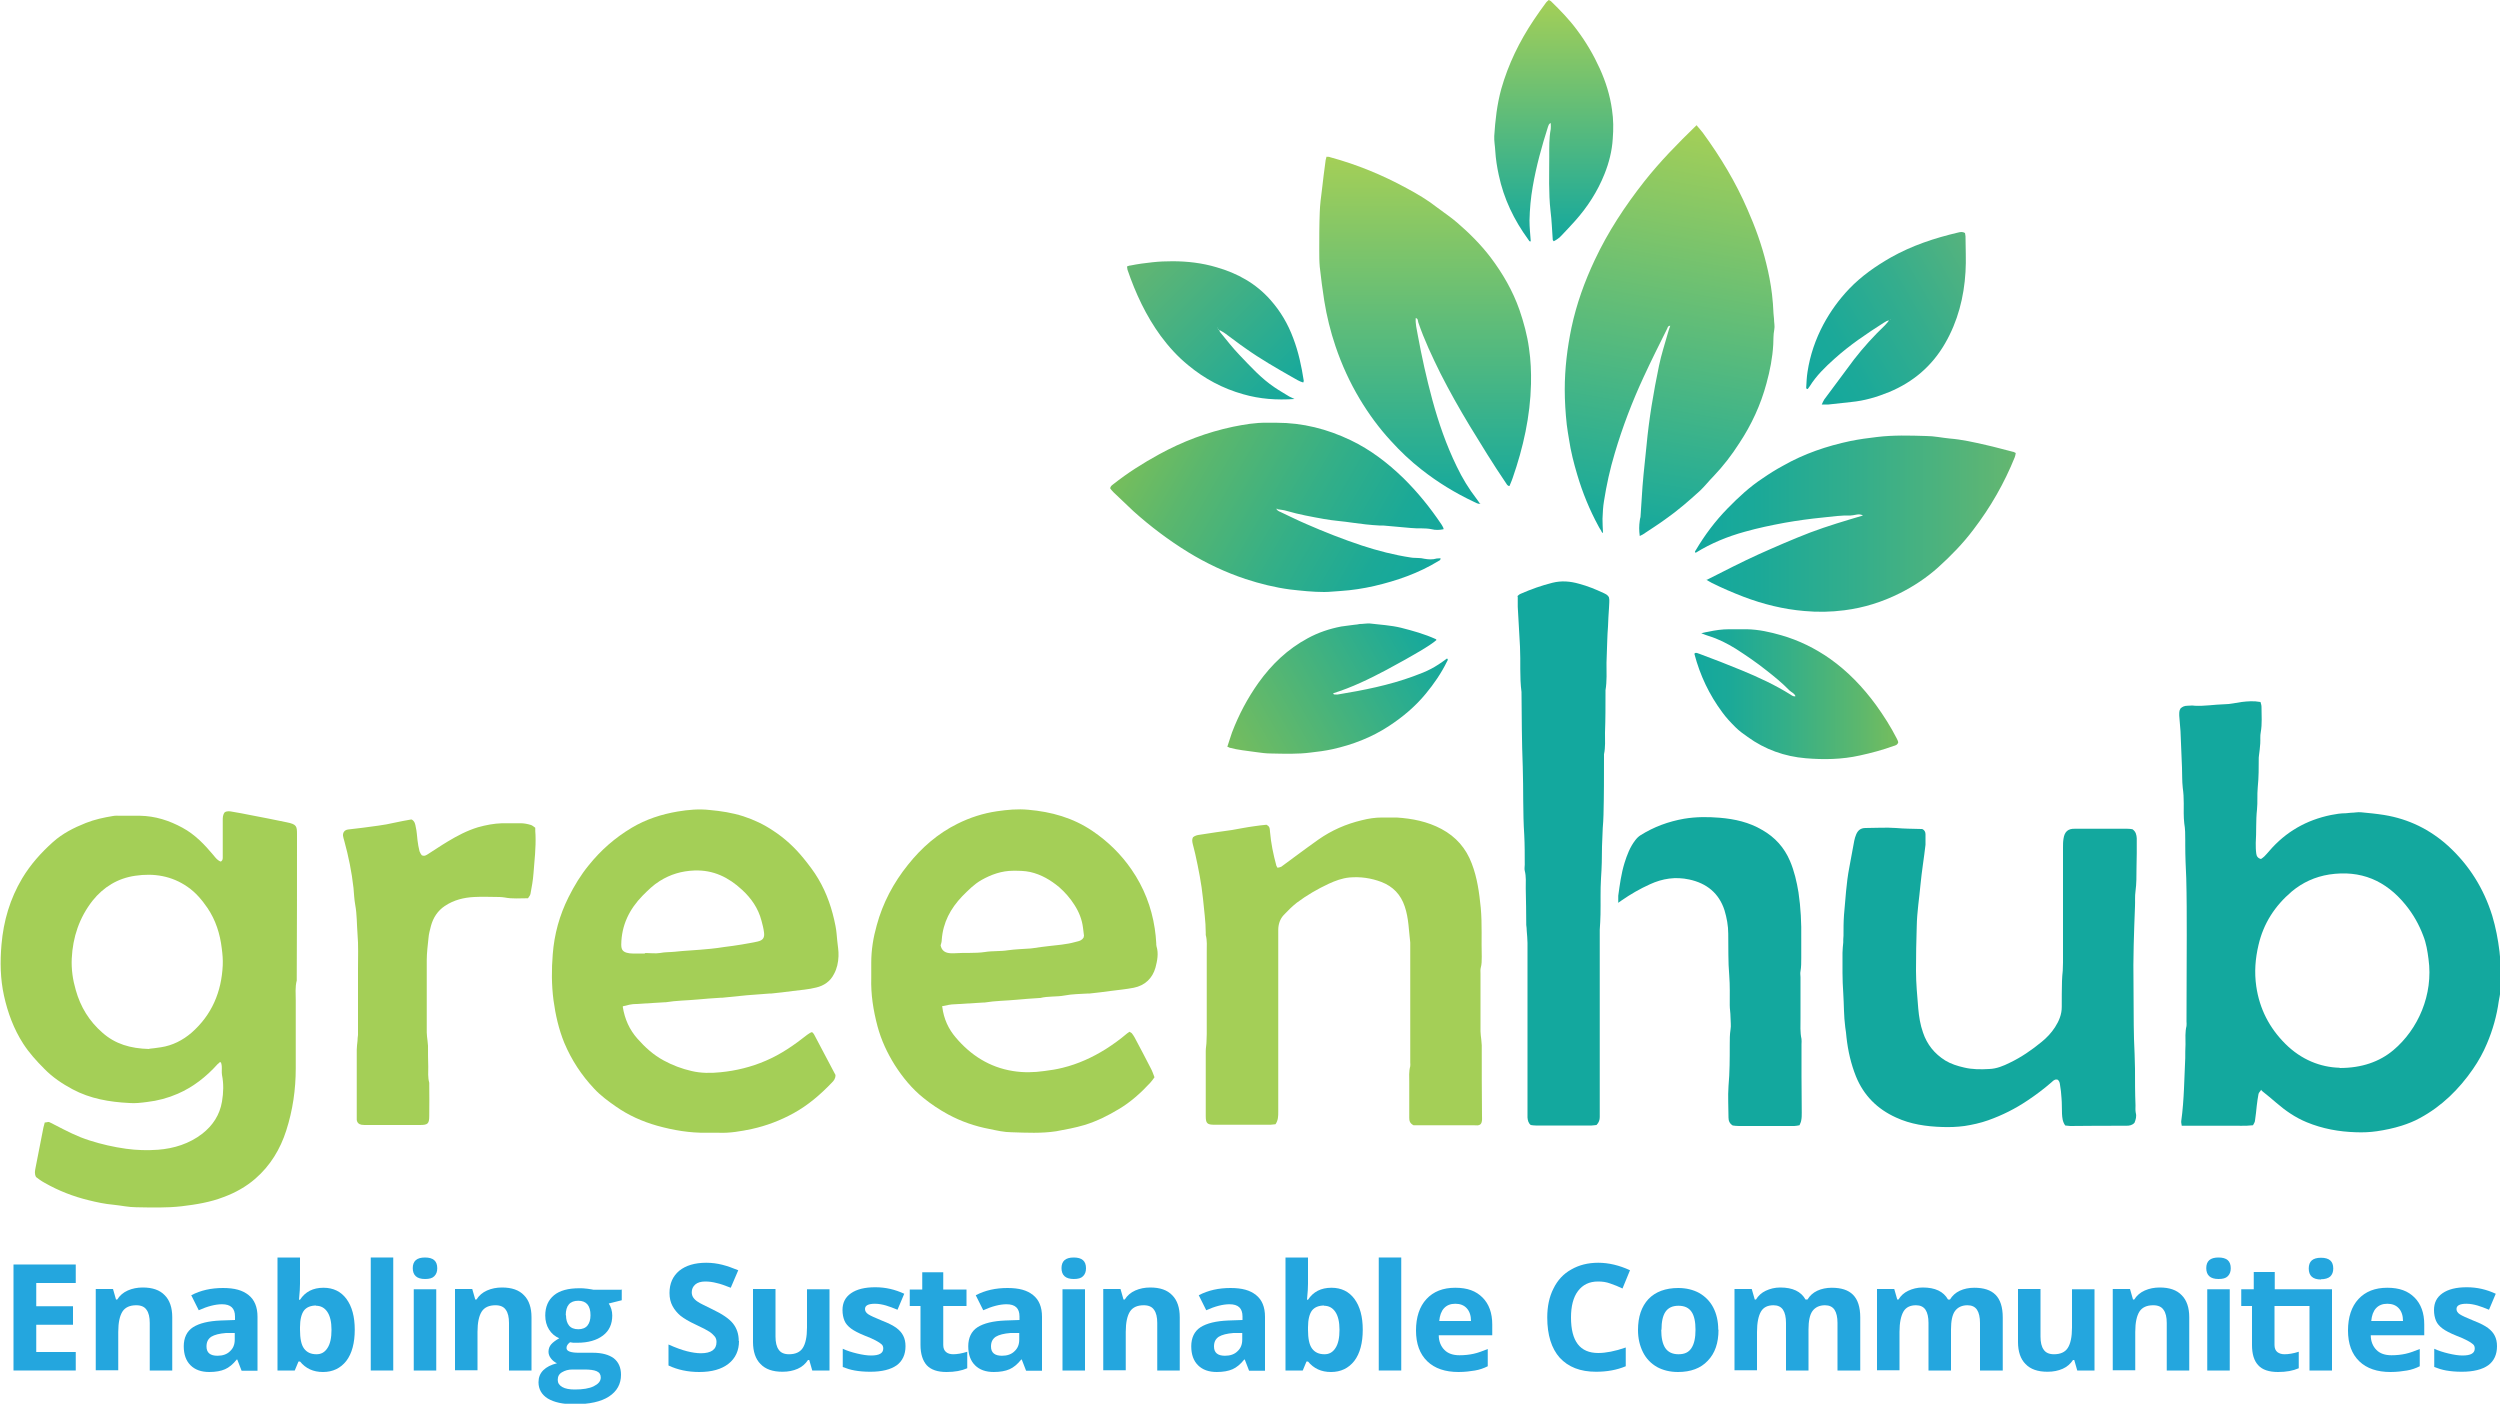 <?xml version="1.0" encoding="UTF-8"?> <svg xmlns="http://www.w3.org/2000/svg" xmlns:xlink="http://www.w3.org/1999/xlink" id="Layer_3" width="100" height="56.15" viewBox="0 0 100 56.15"><defs><style>.cls-1{fill:url(#linear-gradient);}.cls-2{fill:#a4cf57;}.cls-3{fill:#13a89e;}.cls-4{fill:#24a6de;}.cls-5{fill:url(#linear-gradient-8);}.cls-6{fill:url(#linear-gradient-9);}.cls-7{fill:url(#linear-gradient-3);}.cls-8{fill:url(#linear-gradient-4);}.cls-9{fill:url(#linear-gradient-2);}.cls-10{fill:url(#linear-gradient-6);}.cls-11{fill:url(#linear-gradient-7);}.cls-12{fill:url(#linear-gradient-5);}</style><linearGradient id="linear-gradient" x1="68.37" y1="5.11" x2="65.47" y2="21.58" gradientUnits="userSpaceOnUse"><stop offset="0" stop-color="#a4cf57"></stop><stop offset="1" stop-color="#13a89e"></stop></linearGradient><linearGradient id="linear-gradient-2" x1="57.02" y1="6.28" x2="57.02" y2="20.15" xlink:href="#linear-gradient"></linearGradient><linearGradient id="linear-gradient-3" x1="45.83" y1="16.97" x2="57" y2="23.42" gradientUnits="userSpaceOnUse"><stop offset="0" stop-color="#77be5b"></stop><stop offset=".21" stop-color="#5bb76d"></stop><stop offset=".56" stop-color="#34af87"></stop><stop offset=".83" stop-color="#1ba997"></stop><stop offset="1" stop-color="#13a89e"></stop></linearGradient><linearGradient id="linear-gradient-4" x1="80.64" y1="20.93" x2="67.81" y2="20.93" gradientUnits="userSpaceOnUse"><stop offset="0" stop-color="#65b770"></stop><stop offset=".09" stop-color="#5bb575"></stop><stop offset=".49" stop-color="#34ae8b"></stop><stop offset=".8" stop-color="#1ba998"></stop><stop offset="1" stop-color="#13a89e"></stop></linearGradient><linearGradient id="linear-gradient-5" x1="62.16" y1="0" x2="62.16" y2="9.67" xlink:href="#linear-gradient"></linearGradient><linearGradient id="linear-gradient-6" x1="49.18" y1="30.04" x2="57.31" y2="25.35" gradientUnits="userSpaceOnUse"><stop offset="0" stop-color="#76bd5d"></stop><stop offset="1" stop-color="#13a89e"></stop></linearGradient><linearGradient id="linear-gradient-7" x1="75.93" y1="27.77" x2="67.77" y2="27.77" gradientUnits="userSpaceOnUse"><stop offset="0" stop-color="#76bd5d"></stop><stop offset=".2" stop-color="#5bb76e"></stop><stop offset=".55" stop-color="#34af88"></stop><stop offset=".83" stop-color="#1ba998"></stop><stop offset="1" stop-color="#13a89e"></stop></linearGradient><linearGradient id="linear-gradient-8" x1="71.99" y1="15.11" x2="79.45" y2="10.81" gradientUnits="userSpaceOnUse"><stop offset="0" stop-color="#13a89e"></stop><stop offset=".23" stop-color="#1ba999"></stop><stop offset=".6" stop-color="#34ad8d"></stop><stop offset="1" stop-color="#56b37d"></stop></linearGradient><linearGradient id="linear-gradient-9" x1="45.81" y1="9.94" x2="51.81" y2="15.94" gradientUnits="userSpaceOnUse"><stop offset="0" stop-color="#64b671"></stop><stop offset="1" stop-color="#13a89e"></stop></linearGradient></defs><path class="cls-2" d="m8.81,34.47c.09-.03.1-.1.1-.17,0-.2,0-.4,0-.6,0-.3,0-.6,0-.89,0-.11,0-.22.08-.32.1-.06.21-.04.31-.02.23.04.47.08.7.13.49.09.97.19,1.46.29.41.08.42.16.42.48,0,1.9,0,3.8-.01,5.7,0,.05,0,.1,0,.15-.07.26-.04.53-.04.8,0,.9,0,1.81,0,2.71,0,.85-.12,1.68-.38,2.49-.24.75-.64,1.41-1.24,1.93-.37.32-.8.56-1.26.73-.54.21-1.1.3-1.68.37-.61.07-1.21.05-1.82.04-.3,0-.61-.07-.91-.1-.34-.03-.67-.1-.99-.18-.62-.15-1.21-.38-1.77-.7-.13-.07-.25-.16-.34-.23-.07-.14-.04-.25-.02-.36.09-.48.19-.95.28-1.43.02-.13.05-.25.09-.39.07,0,.13-.03.17-.02.08.03.16.08.24.12.45.23.9.47,1.39.62.47.15.95.26,1.45.33.43.06.85.07,1.28.04.64-.05,1.25-.24,1.77-.64.42-.33.7-.75.79-1.29.06-.36.07-.71,0-1.06-.02-.12,0-.24-.01-.36,0-.05-.02-.09-.03-.14,0,0-.02,0-.04-.02-.03.03-.06.06-.1.09-.45.5-.97.91-1.59,1.18-.39.17-.8.28-1.23.33-.24.03-.47.06-.71.04-.79-.04-1.56-.17-2.27-.55-.41-.22-.8-.48-1.13-.82-.31-.31-.6-.63-.84-1-.38-.59-.62-1.24-.77-1.92-.15-.68-.16-1.36-.1-2.05.08-.94.34-1.83.83-2.65.33-.55.75-1.02,1.23-1.45.38-.34.83-.57,1.31-.76.35-.14.72-.22,1.09-.28.1-.02.2-.01.3-.01.26,0,.52,0,.78,0,.61.01,1.17.19,1.7.48.5.27.88.67,1.24,1.1.09.11.17.22.31.26Zm-2.84,7.48c.1-.01.29-.03.47-.06.46-.07.87-.28,1.22-.58.82-.72,1.2-1.64,1.25-2.7.01-.23-.01-.45-.04-.68-.07-.58-.24-1.12-.57-1.61-.22-.32-.47-.62-.79-.84-.64-.45-1.36-.56-2.1-.45-.7.1-1.27.45-1.71,1-.53.68-.79,1.46-.83,2.31-.02.43.04.85.16,1.26.19.68.54,1.25,1.07,1.71.51.45,1.11.63,1.87.65Z"></path><path class="cls-3" d="m90.45,43.59c-.05.07-.1.12-.11.17-.03.15-.05.31-.07.47-.02.2-.04.39-.07.59,0,.06-.05.13-.08.19-.33.04-.64.01-.96.02-.31,0-.62,0-.93,0-.32,0-.63,0-.96,0-.01-.08-.03-.14-.02-.19.06-.43.09-.87.11-1.3.02-.41.03-.81.05-1.22,0-.18,0-.36.01-.54,0-.25-.02-.5.04-.74.01-.06,0-.12,0-.18,0-1.15.01-2.31.01-3.46,0-.76,0-1.51-.02-2.27-.02-.44-.04-.87-.04-1.31,0-.07,0-.14,0-.21,0-.23,0-.45-.04-.68-.03-.26-.02-.54-.02-.8,0-.21-.01-.41-.04-.62-.03-.27-.02-.54-.03-.8-.02-.49-.04-.97-.06-1.46-.01-.21-.04-.41-.05-.62,0-.1-.01-.2.05-.29.07-.07.16-.11.27-.11.1,0,.2-.02.3,0,.4.02.79-.05,1.19-.06.23,0,.45-.06.68-.09.25-.03.49-.05.76,0,.02.07.04.13.04.2,0,.34.03.67-.03,1.01-.03.14-.01.3-.02.45-.01.16-.03.32-.05.47,0,.03-.01.06-.01.09,0,.4,0,.79-.04,1.19-.03.3,0,.6-.03.89-.05.45-.02.89-.05,1.34,0,.14,0,.28.02.42.01.1.06.19.19.22.04-.03.09-.06.13-.1.07-.07.14-.15.2-.22.66-.77,1.49-1.24,2.47-1.44.2-.04.39-.07.59-.07.07,0,.14-.02.21-.02.13,0,.26-.03.39-.02.32.03.63.06.94.11.98.16,1.83.58,2.56,1.24.84.77,1.42,1.7,1.76,2.79.14.47.23.94.29,1.43.06.53.04,1.05.03,1.58,0,.14-.04.28-.06.41-.08.58-.24,1.15-.47,1.69-.15.36-.34.7-.56,1.02-.56.81-1.25,1.49-2.12,1.96-.23.13-.49.23-.74.31-.32.1-.65.17-.99.22-.28.04-.55.05-.83.04-.68-.02-1.34-.14-1.97-.4-.46-.19-.85-.46-1.22-.78-.18-.16-.36-.3-.58-.48Zm3.14-.87c.88,0,1.59-.25,2.14-.71.99-.83,1.61-2.22,1.41-3.65-.04-.31-.09-.63-.21-.93-.17-.45-.4-.86-.71-1.24-.79-.97-1.79-1.4-3.05-1.21-.57.09-1.07.32-1.5.68-.67.57-1.13,1.27-1.33,2.14-.13.55-.17,1.09-.09,1.65.13.9.52,1.66,1.16,2.3.64.64,1.41.94,2.17.96Z"></path><path class="cls-1" d="m67.87,5.02c.09.1.17.2.25.3.7.96,1.31,1.97,1.78,3.06.31.7.57,1.42.75,2.16.1.4.18.81.23,1.23.03.26.05.51.06.77,0,.07.02.14.02.21,0,.15.04.3.01.44-.04.2-.03.4-.04.59-.03.53-.13,1.04-.27,1.55-.23.86-.6,1.66-1.09,2.4-.3.47-.64.91-1.02,1.31-.19.19-.35.4-.55.59-.45.41-.9.8-1.4,1.15-.29.21-.59.4-.89.6-.03.02-.07.03-.12.06-.03-.22-.03-.41,0-.61,0-.05.02-.1.03-.15.03-.41.05-.81.08-1.22.02-.32.06-.63.09-.95.02-.23.05-.45.07-.68.1-1.08.28-2.14.5-3.2.09-.44.23-.86.35-1.29.03-.1.06-.21.1-.31-.09,0-.1.06-.12.11-.32.64-.64,1.28-.94,1.93-.46.99-.85,2.01-1.16,3.06-.19.63-.33,1.27-.43,1.91-.04.23-.05.47-.06.71,0,.19.01.37.02.57-.06-.02-.06-.08-.09-.12-.03-.05-.07-.1-.09-.15-.36-.66-.64-1.35-.85-2.06-.14-.47-.26-.94-.33-1.42-.03-.2-.07-.39-.09-.59-.05-.46-.08-.93-.08-1.4,0-.84.1-1.66.27-2.48.2-.94.52-1.83.93-2.7.53-1.13,1.21-2.16,1.98-3.14.63-.8,1.34-1.52,2.07-2.23,0,0,.02-.01.06-.04Z"></path><path class="cls-2" d="m24.91,40.27c.08.5.27.92.59,1.28.3.34.64.65,1.05.87.35.19.72.33,1.11.42.38.09.77.09,1.16.05.62-.06,1.23-.21,1.81-.46.61-.26,1.14-.63,1.66-1.04.05-.04.11-.07.16-.1.03,0,.04,0,.05.01,0,0,.02.01.02.02.02.02.04.05.05.07.29.54.57,1.09.85,1.61,0,.15-.07.23-.15.31-.46.48-.95.9-1.53,1.22-.53.29-1.08.5-1.67.63-.43.09-.88.17-1.33.15-.16,0-.32,0-.48,0-.67.01-1.32-.1-1.97-.28-.6-.17-1.16-.42-1.67-.78-.3-.21-.6-.43-.85-.7-.51-.54-.91-1.15-1.2-1.84-.22-.54-.35-1.11-.43-1.7-.08-.62-.08-1.23-.03-1.84.06-.8.27-1.56.63-2.28.23-.46.49-.89.81-1.28.48-.6,1.05-1.1,1.72-1.5.57-.34,1.19-.54,1.84-.65.42-.07.85-.11,1.28-.06.45.04.9.11,1.34.25.43.14.83.33,1.2.58.46.3.86.67,1.21,1.1.21.26.42.53.59.82.35.59.56,1.22.69,1.89.04.2.05.39.07.59.02.21.06.41.05.62-.01.25-.06.49-.18.71-.15.3-.41.47-.71.54-.31.08-.63.1-.94.14-.28.04-.57.07-.85.1-.02,0-.04,0-.06,0-.31.02-.61.05-.92.07-.33.03-.67.07-1,.1-.02,0-.04,0-.06,0-.31.02-.61.04-.92.07-.42.04-.85.04-1.27.11,0,0-.02,0-.03,0-.39.02-.77.05-1.16.07-.17,0-.33.04-.52.09Zm.9-2.14s0,0,0-.01c.2,0,.4.03.59,0,.2-.04.39-.03.59-.05.2-.02.39-.04.59-.05.29-.02.57-.04.86-.07.18-.02.35-.04.53-.07.23-.03.47-.06.7-.1.21-.04.43-.07.64-.12.21-.05.28-.15.25-.37-.02-.16-.06-.31-.1-.46-.13-.5-.41-.9-.78-1.24-.54-.5-1.15-.8-1.91-.77-.5.02-.95.15-1.38.42-.26.16-.47.37-.68.58-.54.55-.85,1.19-.86,1.96,0,.19.05.28.22.33.07.02.16.03.23.03.16,0,.32,0,.48,0Z"></path><path class="cls-2" d="m37.69,40.27c.06.49.25.89.54,1.23.6.71,1.35,1.19,2.28,1.34.43.07.85.06,1.27,0,.25-.03.49-.07.73-.13.61-.15,1.18-.41,1.71-.74.3-.19.59-.4.86-.63.03-.02.06-.04.1-.07.04.03.08.04.1.07.04.05.07.1.1.15.22.41.44.83.65,1.24.06.11.1.23.15.36-.06.08-.11.16-.17.22-.37.4-.78.77-1.25,1.05-.43.26-.89.49-1.38.64-.37.11-.75.18-1.13.25-.59.09-1.19.06-1.79.04-.29,0-.59-.07-.88-.13-.58-.11-1.13-.3-1.65-.58-.35-.19-.68-.41-.99-.66-.46-.37-.83-.82-1.15-1.32-.3-.48-.54-.99-.69-1.55-.17-.64-.27-1.28-.25-1.94,0-.2,0-.4,0-.6,0-.51.08-1.01.22-1.5.24-.89.67-1.7,1.25-2.42.54-.68,1.19-1.25,1.98-1.64.5-.25,1.03-.42,1.58-.5.41-.06.83-.1,1.25-.06.92.08,1.79.32,2.57.85.62.42,1.14.93,1.56,1.54.49.71.8,1.5.93,2.36.03.2.05.39.06.59,0,.04,0,.08.01.12.09.29.03.58-.04.85-.12.43-.42.72-.87.81-.31.06-.63.09-.94.13-.27.04-.55.07-.82.1-.02,0-.04,0-.06,0-.32.02-.64.02-.95.08-.32.06-.66.02-.97.1,0,0-.02,0-.03,0-.31.02-.61.04-.92.07-.42.04-.85.04-1.27.11,0,0-.02,0-.03,0-.39.02-.77.05-1.16.07-.17,0-.33.04-.52.08Zm-.07-2.48c.04.25.2.33.41.34.05,0,.1,0,.15,0,.41-.03.81.01,1.22-.05.3-.05.61-.02.92-.07.29-.04.59-.05.89-.07.03,0,.06-.01.09-.01.23-.03.45-.07.68-.09.22-.03.43-.04.65-.08.16-.02.31-.06.46-.1.1-.02.19-.06.25-.15,0-.03.02-.05.02-.08-.01-.11-.03-.21-.04-.32-.04-.33-.16-.63-.34-.91-.17-.27-.38-.51-.62-.72-.34-.28-.71-.5-1.15-.6-.23-.05-.45-.05-.68-.05-.46,0-.88.15-1.27.37-.3.17-.53.41-.77.65-.47.49-.77,1.05-.82,1.74,0,.07-.02.14-.04.21Z"></path><path class="cls-2" d="m50.69,33.01c.11.06.1.16.11.26.04.46.13.9.25,1.34,0,.03.03.05.05.1.05-.01.11-.02.15-.04.23-.17.46-.34.69-.51.26-.19.53-.39.8-.58.53-.37,1.1-.62,1.73-.77.27-.07.54-.11.82-.11.19,0,.38,0,.57,0,.63.04,1.24.16,1.8.46.58.31.98.77,1.21,1.38.22.57.3,1.17.36,1.77.06.66.02,1.31.04,1.96,0,.15,0,.3-.04.44-.02.07-.01.16-.01.24,0,.77,0,1.53,0,2.3,0,.11.02.22.03.32,0,.08.02.16.02.24,0,.94,0,1.89.01,2.83,0,.11.02.22-.05.32-.08.08-.19.05-.28.05-.64,0-1.27,0-1.91,0-.18,0-.36,0-.5,0-.15-.08-.17-.18-.17-.3,0-.25,0-.5,0-.75,0-.22,0-.44,0-.66,0-.22-.02-.44.04-.65.01-.05,0-.1,0-.15,0-1.6,0-3.2,0-4.8-.06-.48-.06-.97-.22-1.44-.16-.48-.47-.8-.93-.98-.42-.16-.85-.22-1.29-.18-.29.03-.56.13-.82.25-.45.21-.88.46-1.28.76-.19.15-.36.32-.52.49-.15.16-.22.37-.22.6,0,.94,0,1.89,0,2.83,0,1.48,0,2.96,0,4.44,0,.17,0,.34-.11.5-.07,0-.14.02-.2.02-.75,0-1.49,0-2.24,0-.3,0-.35-.06-.35-.35,0-.65,0-1.29,0-1.94,0-.22,0-.44,0-.66,0-.13.03-.26.03-.38,0-.1.01-.2.01-.3,0-.68,0-1.35,0-2.03,0-.42,0-.83,0-1.25,0-.23.02-.46-.04-.68,0-.03,0-.06,0-.09,0-.46-.07-.91-.11-1.36-.06-.6-.18-1.2-.31-1.79-.03-.14-.07-.27-.1-.4-.02-.09-.04-.18.01-.27.07-.06.17-.09.27-.1.43-.07.86-.13,1.29-.19.29-.05.58-.11.88-.15.17-.03.33-.04.5-.06Z"></path><path class="cls-3" d="m82.27,43.18c-.1-.01-.16.07-.22.12-.3.26-.62.5-.95.72-.49.33-1.01.59-1.57.79-.31.11-.63.18-.95.23-.3.04-.59.05-.89.04-.64-.02-1.27-.11-1.85-.38-.75-.34-1.29-.88-1.6-1.64-.2-.5-.32-1.02-.38-1.56-.01-.14-.03-.28-.05-.41-.06-.45-.05-.91-.08-1.37-.04-.54-.03-1.07-.03-1.61,0-.14.02-.28.03-.41,0-.09,0-.18.01-.27,0-.28,0-.56.02-.83.06-.63.09-1.27.21-1.89.07-.36.13-.72.2-1.08.02-.09.04-.17.08-.26.07-.16.18-.25.37-.25.41,0,.82-.03,1.22,0,.34.03.67.03,1.01.04.02,0,.04,0,.06.01.07.04.11.11.11.2,0,.14,0,.28,0,.42-.06.53-.15,1.06-.2,1.59-.05.55-.14,1.1-.15,1.66-.02.6-.03,1.19-.03,1.79,0,.51.05,1.01.09,1.51.03.33.08.65.19.96.16.48.46.85.89,1.12.23.14.49.22.75.28.33.08.67.08,1.01.06.29-.01.56-.12.82-.25.46-.22.88-.51,1.27-.83.21-.17.39-.36.54-.59.16-.25.27-.51.27-.81,0-.35,0-.7.01-1.04,0-.14.02-.28.03-.41,0-.11.01-.22.01-.33,0-1.53,0-3.06,0-4.59,0-.12,0-.24.02-.36.04-.29.19-.41.46-.4.53,0,1.05,0,1.58,0,.17,0,.34,0,.51,0,.08,0,.16.01.21.02.14.1.16.23.17.36,0,.2,0,.4,0,.6,0,.2-.01.4-.01.6,0,.31,0,.62-.04.92-.03.2-.01.4-.02.6-.04,1.04-.08,2.08-.06,3.13.01.73,0,1.45.02,2.18.02.4.03.79.04,1.19,0,.49,0,.97.02,1.46,0,.1-.01.2.01.3.04.15,0,.27-.05.4-.09.1-.2.12-.33.12-.75,0-1.49,0-2.24.01-.07,0-.14-.02-.2-.02-.11-.15-.12-.31-.13-.47-.01-.21,0-.42-.02-.63-.01-.18-.03-.36-.06-.53-.01-.07-.02-.16-.11-.21Z"></path><path class="cls-9" d="m59.23,20.15c-.11.02-.19-.04-.28-.08-.74-.35-1.43-.77-2.08-1.28-.45-.35-.86-.74-1.24-1.16-.47-.51-.88-1.07-1.24-1.67-.4-.67-.72-1.37-.97-2.11-.2-.59-.35-1.2-.45-1.82-.07-.45-.13-.9-.18-1.36-.02-.22-.02-.44-.02-.66,0-.51,0-1.01.02-1.52.01-.31.05-.61.09-.92.04-.37.09-.75.14-1.12,0-.06.03-.11.04-.18.06,0,.11,0,.15.02,1.07.29,2.09.71,3.06,1.24.43.23.85.48,1.23.78.26.2.54.38.78.59.49.42.95.88,1.34,1.39.49.65.89,1.34,1.16,2.11.17.5.31,1.01.38,1.53.07.47.09.95.08,1.43-.03,1.29-.31,2.54-.73,3.75-.01.04-.03.07-.04.11-.03.07-.06.15-.09.22-.09,0-.11-.08-.15-.13-.51-.75-.98-1.52-1.45-2.29-.41-.68-.8-1.37-1.16-2.08-.33-.67-.65-1.34-.89-2.05-.02-.06,0-.14-.1-.17-.02.23.04.45.08.68.16.87.35,1.73.58,2.58.25.92.56,1.82.98,2.68.22.46.48.89.79,1.29.05.06.09.13.14.2h0Z"></path><path class="cls-3" d="m60.68,23.86c.05-.04.09-.09.15-.11.41-.18.83-.33,1.27-.44.36-.09.71-.06,1.06.04.34.09.66.22.98.37.08.04.17.07.22.18.03.12,0,.27,0,.42-.02.25-.03.5-.04.74-.01.19-.03.38-.03.56-.01.3-.02.6-.03.89,0,.37.02.74-.04,1.1,0,.03,0,.06,0,.09,0,.54,0,1.07-.02,1.61,0,.29.02.58-.04.86,0,.04,0,.08,0,.12,0,.77,0,1.53-.02,2.3,0,.18-.02.36-.03.53-.01.25-.02.5-.03.74,0,.43-.01.85-.04,1.28-.03.48-.01.95-.02,1.43,0,.21-.02.42-.03.62,0,.11,0,.22,0,.33,0,2.3,0,4.59,0,6.89,0,.09,0,.18,0,.27,0,.11-.03.22-.13.32-.05,0-.12.02-.19.02-.75,0-1.49,0-2.24,0-.07,0-.14-.01-.2-.02-.1-.08-.12-.19-.13-.3,0-.1,0-.2,0-.3,0-2.23,0-4.45,0-6.68,0-.16-.02-.32-.03-.48,0-.08-.01-.16-.02-.24,0-.49-.01-.97-.02-1.46,0-.24.02-.48-.04-.71-.02-.08,0-.16,0-.24,0-.4,0-.8-.02-1.19-.06-.91-.03-1.83-.06-2.74-.04-.99-.04-1.99-.05-2.98-.08-.6-.03-1.21-.06-1.81-.03-.54-.06-1.07-.09-1.6,0-.14,0-.28,0-.42Z"></path><path class="cls-7" d="m51.05,20.33c.02.09.1.12.17.15.34.16.68.33,1.03.48.73.32,1.47.61,2.22.86.64.21,1.3.38,1.96.48.1.02.2.01.3.02.08,0,.16.01.24.03.17.03.33.04.5-.01.05-.01.1,0,.15-.01.01.08-.05.09-.08.11-.8.49-1.67.79-2.57,1-.44.1-.89.17-1.35.2-.22.01-.43.04-.65.04-.46,0-.91-.05-1.36-.1-.61-.08-1.21-.23-1.79-.42-.81-.27-1.57-.63-2.29-1.07-.78-.48-1.51-1.03-2.19-1.64-.27-.25-.53-.51-.8-.76-.05-.05-.09-.1-.13-.15,0-.09.07-.13.12-.17.58-.46,1.2-.85,1.84-1.2.93-.51,1.91-.88,2.95-1.1.45-.09.9-.17,1.36-.16.13,0,.26,0,.39,0,1.04,0,2.02.25,2.96.7.79.38,1.47.9,2.1,1.51.58.57,1.08,1.19,1.53,1.86.03.05.06.1.08.15,0,0,0,.02,0,.04-.15.03-.32.04-.47,0-.28-.06-.56-.02-.83-.05-.37-.03-.75-.07-1.12-.1-.05,0-.1,0-.15,0-.36-.02-.71-.06-1.06-.11-.38-.06-.77-.08-1.15-.15-.5-.09-1-.18-1.48-.32-.12-.04-.25-.05-.38-.07-.01-.01-.02-.03-.03-.04,0,0-.02,0-.02,0,0,.01,0,.03.01.03.02,0,.03,0,.05,0Z"></path><path class="cls-8" d="m68.28,23.19c.71-.36,1.37-.7,2.05-1.01.69-.31,1.38-.61,2.08-.88.69-.26,1.4-.47,2.11-.68-.1-.06-.19-.05-.29-.03-.07.01-.14.03-.21.03-.37-.01-.73.04-1.1.08-.51.05-1.02.12-1.53.21-.54.1-1.07.21-1.6.36-.69.19-1.35.46-1.96.84-.06-.03-.02-.07,0-.1.36-.61.78-1.17,1.28-1.68.43-.44.88-.86,1.4-1.2.26-.18.53-.35.81-.5.84-.48,1.75-.79,2.7-.99.35-.07.7-.12,1.06-.16.65-.08,1.31-.06,1.96-.04.32,0,.63.07.94.1.5.04.98.15,1.46.26.36.08.71.18,1.07.27.04,0,.07.03.12.05-.01.06-.02.12-.04.17-.42,1.04-.97,2-1.65,2.89-.42.56-.91,1.06-1.42,1.52-.46.41-.97.75-1.53,1.03-.7.35-1.43.58-2.21.68-.54.07-1.07.08-1.61.03-.83-.07-1.64-.27-2.43-.57-.44-.17-.86-.35-1.28-.56-.05-.03-.1-.06-.21-.12Z"></path><path class="cls-2" d="m16.47,32.78c.13.08.14.2.16.3.04.17.05.35.07.53.02.15.04.29.08.44.02.06.06.12.09.16.11.05.17,0,.24-.04.27-.17.53-.35.8-.51.38-.23.78-.44,1.21-.57.32-.09.64-.15.96-.16.25,0,.5,0,.75,0,.14,0,.28.03.41.07.06.02.11.07.17.11,0,.1,0,.19.01.28.02.52-.04,1.03-.08,1.54-.02.28-.07.55-.12.82-.01.06-.06.12-.1.18-.32,0-.62.03-.93-.03-.07-.01-.14-.02-.21-.02-.34,0-.68-.02-1.01,0-.42.02-.82.12-1.18.36-.28.19-.46.46-.55.79-.04.16-.09.33-.1.49-.03.3-.07.59-.07.89,0,.96,0,1.93,0,2.89,0,.11.02.22.03.32,0,.07.02.14.02.21,0,.28,0,.56.01.83,0,.22-.02.44.04.65,0,.03,0,.06,0,.09,0,.41.01.81,0,1.22,0,.33-.05.38-.38.38-.71,0-1.41,0-2.12,0-.07,0-.14,0-.21-.01-.11-.02-.18-.09-.19-.2,0-.07,0-.14,0-.21,0-.86,0-1.73,0-2.59,0-.12.02-.24.03-.35,0-.08.01-.16.02-.24,0-.88,0-1.77,0-2.65,0-.47.02-.94-.02-1.4-.03-.38-.02-.77-.09-1.15-.04-.22-.05-.45-.07-.68-.07-.64-.2-1.27-.37-1.89-.02-.07-.04-.13-.05-.2-.01-.13.06-.23.2-.25.2-.03.39-.04.59-.07.42-.06.84-.1,1.26-.2.22-.05.45-.09.67-.13Z"></path><path class="cls-3" d="m64.73,36.12c0-.12,0-.2,0-.29.06-.44.12-.89.25-1.31.1-.32.22-.64.43-.91.06-.08.13-.15.21-.2.54-.34,1.12-.55,1.74-.66.48-.08.95-.08,1.43-.04.6.05,1.18.18,1.7.49.51.29.88.7,1.11,1.24.17.4.27.83.34,1.26.09.61.12,1.22.11,1.84,0,.26,0,.52,0,.78,0,.18,0,.36-.03.53-.02.08,0,.16,0,.24,0,.55,0,1.09,0,1.64,0,.28-.02.56.04.83.01.07,0,.14,0,.21,0,.42,0,.84,0,1.25,0,.5.01.99.01,1.49,0,.1,0,.2-.02.3-.01.07-.04.13-.07.2-.07.01-.14.03-.21.03-.74,0-1.47,0-2.21,0-.09,0-.18-.01-.25-.02-.13-.08-.17-.19-.17-.32,0-.42-.03-.84,0-1.25.05-.56.05-1.11.05-1.67,0-.2,0-.4.03-.59.03-.16,0-.34,0-.51,0-.16-.03-.32-.03-.47,0-.4.01-.8-.02-1.19-.05-.56-.03-1.11-.04-1.67,0-.32-.06-.64-.15-.94-.22-.68-.71-1.08-1.41-1.23-.55-.12-1.07-.04-1.57.19-.4.18-.78.4-1.14.65-.04.03-.08.06-.15.1Z"></path><path class="cls-12" d="m62.03,4.92c-.08.03-.09.1-.11.15-.25.78-.47,1.58-.61,2.39-.08.45-.12.9-.13,1.36,0,.28.03.55.05.83-.06.03-.07-.04-.1-.07-.57-.78-.98-1.63-1.18-2.58-.07-.32-.12-.64-.14-.97-.01-.2-.05-.39-.04-.59.04-.63.11-1.26.28-1.88.28-.99.73-1.91,1.3-2.76.15-.23.32-.46.48-.68.03-.05.08-.08.12-.12.04.02.07.03.09.05.37.36.73.73,1.04,1.15.36.48.66.99.91,1.54.24.53.41,1.07.49,1.65.06.39.06.77.03,1.16-.03.49-.15.96-.33,1.41-.28.7-.68,1.32-1.18,1.88-.17.19-.35.38-.53.57-.09.1-.2.18-.32.24-.02-.03-.04-.04-.04-.06-.03-.39-.04-.77-.09-1.16-.08-.72-.05-1.45-.05-2.17,0-.37-.01-.73.06-1.1.01-.07,0-.15,0-.23Z"></path><path class="cls-10" d="m49.09,29.88c.07-.2.12-.39.19-.58.27-.71.62-1.37,1.06-1.99.53-.74,1.17-1.35,1.97-1.78.42-.23.87-.38,1.34-.47.17-.03.35-.04.53-.07.07,0,.14-.02.21-.03.14,0,.28-.03.41-.02.41.05.83.07,1.24.17.47.12.94.25,1.38.45.02,0,.03.03.04.04-.24.21-.86.58-2.01,1.2-.68.36-1.38.7-2.12.93.01.07.06.04.09.05.03,0,.06,0,.09,0,1.03-.17,2.05-.37,3.03-.73.58-.21.84-.34,1.34-.71.06.04.02.08,0,.12-.23.47-.52.89-.85,1.29-.42.51-.92.93-1.47,1.29-.7.46-1.46.75-2.27.93-.28.06-.57.1-.85.13-.53.07-1.05.05-1.58.04-.22,0-.44-.03-.65-.06-.34-.05-.69-.08-1.02-.17-.02,0-.03-.02-.08-.04Z"></path><path class="cls-11" d="m71.82,27.85c-.04-.12-.17-.16-.25-.24-.28-.29-.6-.55-.92-.8-.39-.31-.8-.59-1.22-.86-.34-.21-.69-.39-1.08-.51-.08-.02-.16-.06-.3-.11.13-.03.2-.05.28-.06.27-.06.55-.1.83-.1.24,0,.48,0,.72,0,.47.01.92.11,1.37.24.7.2,1.35.52,1.95.94.72.51,1.32,1.14,1.84,1.85.31.43.59.87.83,1.34.03.05.05.11.06.15-.03.11-.12.13-.19.15-.44.16-.89.28-1.35.38-.72.16-1.44.17-2.16.11-.84-.07-1.63-.35-2.32-.85-.17-.12-.34-.24-.49-.39-.19-.19-.38-.39-.53-.6-.52-.7-.89-1.48-1.11-2.32,0,0,0-.02,0-.03.07-.06.13,0,.19.01.57.21,1.13.43,1.69.66.68.28,1.35.59,1.97.98.06.04.12.08.19.06l.02.02s-.02,0-.02-.01Z"></path><path class="cls-5" d="m75.59,12.82c-.1-.01-.17.05-.24.09-.69.44-1.36.89-1.97,1.44-.37.33-.73.68-.99,1.1-.03.04-.06.08-.08.11-.08,0-.06-.06-.06-.09.01-.2.02-.4.05-.59.1-.67.32-1.31.64-1.91.28-.52.62-.99,1.03-1.42.49-.51,1.05-.9,1.66-1.25.85-.48,1.76-.78,2.7-1,.08-.02.17-.04.27.02,0,.04.02.08.02.13,0,.48.03.95,0,1.43-.06,1.01-.31,1.98-.82,2.86-.52.9-1.27,1.54-2.23,1.94-.49.2-.99.35-1.52.4-.3.03-.61.07-.91.1-.08,0-.16,0-.27,0,.04-.08.06-.14.1-.2.4-.53.79-1.07,1.19-1.6.38-.49.79-.94,1.24-1.37.07-.07.13-.15.19-.23,0,0,.02,0,.02,0,0,0,0-.01,0-.02,0,0-.02.02-.02.03Z"></path><path class="cls-6" d="m48.78,13.17c-.02.07.02.11.06.16.24.29.47.59.73.86.45.47.88.95,1.42,1.31.19.13.39.24.58.36.06.03.12.06.21.1-.72.05-1.39,0-2.05-.19-.82-.23-1.55-.62-2.2-1.16-.42-.34-.78-.74-1.1-1.17-.59-.81-1.01-1.71-1.33-2.65-.01-.04-.01-.08-.02-.13.05-.02.09-.04.14-.04.29-.06.59-.1.88-.13.27-.03.53-.04.8-.04.6,0,1.19.07,1.76.24.84.24,1.58.65,2.16,1.31.4.45.7.96.91,1.53.21.55.33,1.12.42,1.7,0,.02-.01.04-.02.07-.16-.04-.3-.14-.45-.22-.63-.36-1.26-.72-1.85-1.14-.28-.19-.54-.4-.82-.6-.08-.06-.17-.1-.25-.15-.02-.02-.04-.04-.06-.06,0,0,0-.02,0-.03,0,0-.01,0-.02,0,.01,0,.02.02.03.03,0,.04.02.06.06.06Z"></path><path d="m59.23,20.15s.02,0,.02.01c0,0-.01-.01-.02-.02h0Z"></path><path class="cls-4" d="m3.04,54.82H.54v-4.24h2.49v.74h-1.58v.93h1.47v.74h-1.47v1.09h1.58v.74Z"></path><path class="cls-4" d="m6.89,54.82h-.9v-1.9c0-.23-.04-.41-.13-.53-.08-.12-.22-.18-.41-.18-.25,0-.44.08-.55.25-.11.17-.17.44-.17.82v1.53h-.9v-3.25h.69l.12.42h.05c.1-.16.24-.28.42-.36.18-.08.38-.12.6-.12.39,0,.68.1.88.31.2.2.3.5.3.88v2.12Z"></path><path class="cls-4" d="m9.66,54.82l-.17-.44h-.02c-.15.19-.31.32-.47.39-.16.07-.37.11-.63.11-.32,0-.57-.09-.75-.27-.18-.18-.27-.43-.27-.76s.12-.6.37-.76c.25-.16.62-.25,1.11-.27l.57-.02v-.14c0-.33-.17-.49-.52-.49-.26,0-.58.08-.93.24l-.3-.6c.38-.2.8-.29,1.27-.29s.78.09,1.02.28c.24.19.36.48.36.87v2.16h-.63Zm-.27-1.5h-.35c-.26.02-.46.07-.59.15-.13.09-.19.21-.19.39,0,.25.15.37.44.37.21,0,.38-.06.5-.18.13-.12.19-.27.19-.47v-.27Z"></path><path class="cls-4" d="m12.94,51.51c.39,0,.7.15.92.45.22.3.33.71.33,1.23s-.11.95-.34,1.25c-.23.29-.54.44-.93.44s-.69-.14-.92-.42h-.06l-.15.36h-.69v-4.52h.9v1.05c0,.13-.01.35-.04.64h.04c.21-.32.52-.48.94-.48Zm-.29.71c-.22,0-.39.07-.49.2s-.16.36-.16.67v.1c0,.35.05.6.16.75.11.15.27.23.5.23.19,0,.33-.08.44-.25s.16-.41.16-.73-.06-.56-.17-.72-.26-.24-.45-.24Z"></path><path class="cls-4" d="m15.73,54.82h-.9v-4.52h.9v4.52Z"></path><path class="cls-4" d="m16.51,50.73c0-.29.16-.43.49-.43s.49.14.49.43c0,.14-.04.24-.12.32-.08.08-.2.11-.37.11-.33,0-.49-.15-.49-.44Zm.94,4.09h-.9v-3.25h.9v3.25Z"></path><path class="cls-4" d="m21.26,54.82h-.9v-1.9c0-.23-.04-.41-.13-.53-.08-.12-.22-.18-.41-.18-.25,0-.44.08-.55.25-.11.17-.17.44-.17.82v1.53h-.9v-3.25h.69l.12.42h.05c.1-.16.24-.28.42-.36.18-.08.38-.12.6-.12.39,0,.68.1.88.31.2.2.3.5.3.88v2.12Z"></path><path class="cls-4" d="m24.87,51.57v.44l-.52.13c.09.14.14.3.14.48,0,.34-.12.61-.37.8-.25.19-.59.29-1.03.29h-.16s-.13-.02-.13-.02c-.09.07-.14.14-.14.23,0,.13.17.19.5.19h.56c.36,0,.64.08.83.22.19.15.29.37.29.66,0,.37-.16.66-.48.87s-.79.31-1.39.31c-.46,0-.81-.08-1.06-.23-.24-.15-.37-.37-.37-.65,0-.19.06-.35.19-.48s.31-.22.55-.28c-.09-.04-.17-.1-.24-.19-.07-.09-.1-.18-.1-.27,0-.12.04-.22.11-.3.07-.08.18-.16.32-.24-.17-.07-.31-.19-.41-.35s-.15-.35-.15-.56c0-.35.12-.62.35-.81.23-.19.57-.28,1.01-.28.09,0,.2,0,.33.02.13.02.21.03.24.04h1.15Zm-2.56,3.63c0,.12.06.21.18.28s.29.1.5.1c.32,0,.58-.04.76-.13s.28-.2.28-.35c0-.12-.05-.2-.16-.25-.11-.05-.28-.07-.5-.07h-.47c-.17,0-.3.04-.42.11s-.17.17-.17.3Zm.33-2.59c0,.17.04.31.12.41.08.1.21.15.37.15s.29-.05.37-.15c.08-.1.12-.24.12-.41,0-.38-.16-.58-.49-.58s-.5.19-.5.58Z"></path><path class="cls-4" d="m29.56,53.64c0,.38-.14.69-.42.91-.28.22-.67.33-1.17.33-.46,0-.87-.09-1.23-.26v-.84c.29.13.54.22.74.27.2.05.39.08.56.08.2,0,.36-.04.46-.11.11-.08.16-.19.16-.34,0-.08-.02-.16-.07-.22-.05-.06-.12-.13-.21-.19-.09-.06-.28-.16-.56-.29-.26-.12-.46-.24-.6-.35-.13-.11-.24-.24-.32-.39-.08-.15-.12-.32-.12-.52,0-.38.13-.67.39-.89.26-.21.62-.32,1.08-.32.23,0,.44.03.64.08s.42.13.64.22l-.3.7c-.23-.09-.42-.16-.57-.19-.15-.04-.3-.06-.45-.06-.17,0-.31.04-.4.12-.09.08-.14.18-.14.31,0,.08.02.15.06.21s.1.12.18.17c.08.06.28.15.58.3.4.19.68.38.83.57.15.19.23.42.23.7Z"></path><path class="cls-4" d="m32.49,54.82l-.12-.42h-.05c-.1.15-.23.27-.41.35-.18.08-.38.12-.61.12-.39,0-.68-.1-.88-.31-.2-.2-.3-.5-.3-.88v-2.12h.9v1.9c0,.23.04.41.13.53.08.12.22.18.41.18.25,0,.44-.08.55-.25s.17-.44.17-.82v-1.53h.9v3.25h-.69Z"></path><path class="cls-4" d="m36.22,53.85c0,.33-.12.59-.35.76-.24.17-.59.26-1.06.26-.24,0-.45-.02-.62-.05-.17-.03-.33-.08-.48-.14v-.73c.17.08.36.14.57.19.21.05.4.08.56.08.33,0,.49-.09.49-.28,0-.07-.02-.13-.07-.17-.04-.04-.12-.09-.23-.15-.11-.06-.25-.12-.43-.19-.25-.1-.44-.2-.56-.29-.12-.09-.21-.19-.26-.31s-.08-.26-.08-.43c0-.29.11-.51.34-.67.23-.16.55-.24.97-.24s.79.09,1.16.26l-.27.64c-.17-.07-.32-.13-.46-.17-.14-.04-.29-.07-.44-.07-.27,0-.4.07-.4.21,0,.08.04.15.13.21s.27.14.56.26c.26.1.45.2.57.29.12.09.21.19.27.31.06.12.09.25.09.42Z"></path><path class="cls-4" d="m38.12,54.17c.16,0,.35-.03.57-.1v.66c-.23.1-.5.15-.83.15-.36,0-.62-.09-.79-.27-.16-.18-.25-.45-.25-.81v-1.56h-.43v-.66h.5v-.69h.84v.69h.93s0,.66,0,.66h-.93v1.56c0,.13.04.22.11.28.07.06.17.09.29.09Z"></path><path class="cls-4" d="m41.04,54.82l-.17-.44h-.02c-.15.19-.31.32-.47.39-.16.07-.37.11-.63.11-.32,0-.57-.09-.75-.27-.18-.18-.27-.43-.27-.76s.12-.6.37-.76c.25-.16.62-.25,1.11-.27l.57-.02v-.14c0-.33-.17-.49-.52-.49-.26,0-.58.08-.93.24l-.3-.6c.38-.2.8-.29,1.27-.29s.78.09,1.02.28c.24.19.36.48.36.87v2.16h-.63Zm-.27-1.5h-.35c-.26.02-.46.07-.59.15-.13.09-.19.21-.19.39,0,.25.15.37.44.37.21,0,.38-.06.5-.18.13-.12.19-.27.19-.47v-.27Z"></path><path class="cls-4" d="m42.46,50.73c0-.29.16-.43.49-.43s.49.14.49.43c0,.14-.04.24-.12.32-.08.08-.2.11-.37.11-.33,0-.49-.15-.49-.44Zm.94,4.09h-.9v-3.25h.9v3.25Z"></path><path class="cls-4" d="m47.19,54.82h-.9v-1.9c0-.23-.04-.41-.13-.53-.08-.12-.22-.18-.41-.18-.25,0-.44.08-.55.25-.11.17-.17.44-.17.82v1.53h-.9v-3.25h.69l.12.42h.05c.1-.16.24-.28.42-.36.18-.08.38-.12.6-.12.39,0,.68.1.88.31.2.2.3.5.3.88v2.12Z"></path><path class="cls-4" d="m49.96,54.82l-.17-.44h-.02c-.15.19-.31.32-.47.39-.16.07-.37.11-.63.11-.32,0-.57-.09-.75-.27-.18-.18-.27-.43-.27-.76s.12-.6.37-.76c.25-.16.62-.25,1.11-.27l.57-.02v-.14c0-.33-.17-.49-.52-.49-.26,0-.58.08-.93.24l-.3-.6c.38-.2.8-.29,1.27-.29s.78.09,1.02.28c.24.19.36.48.36.87v2.16h-.63Zm-.27-1.5h-.35c-.26.02-.46.07-.59.15-.13.09-.19.21-.19.39,0,.25.15.37.44.37.21,0,.38-.06.5-.18.13-.12.19-.27.19-.47v-.27Z"></path><path class="cls-4" d="m53.26,51.51c.39,0,.7.15.92.45.22.3.33.71.33,1.23s-.11.95-.34,1.25c-.23.29-.54.44-.93.44s-.69-.14-.92-.42h-.06l-.15.36h-.69v-4.52h.9v1.05c0,.13-.01.35-.04.64h.04c.21-.32.52-.48.94-.48Zm-.29.71c-.22,0-.39.07-.49.2s-.16.36-.16.67v.1c0,.35.05.6.16.75.11.15.27.23.5.23.19,0,.33-.08.44-.25s.16-.41.16-.73-.06-.56-.17-.72-.26-.24-.45-.24Z"></path><path class="cls-4" d="m56.05,54.82h-.9v-4.52h.9v4.52Z"></path><path class="cls-4" d="m58.34,54.88c-.53,0-.95-.14-1.25-.43-.3-.29-.45-.7-.45-1.23s.14-.96.42-1.26.66-.45,1.15-.45.83.13,1.09.39c.26.26.39.62.39,1.08v.43h-2.14c0,.25.09.45.23.59.14.14.34.21.6.21.2,0,.39-.02.57-.06s.36-.11.56-.19v.69c-.16.08-.33.14-.51.17s-.4.06-.66.06Zm-.13-2.73c-.19,0-.34.06-.45.18-.11.12-.17.29-.19.51h1.27c0-.22-.06-.39-.17-.51s-.26-.18-.46-.18Z"></path><path class="cls-4" d="m63.92,51.26c-.35,0-.61.13-.8.38-.19.25-.28.61-.28,1.06,0,.95.36,1.42,1.09,1.42.3,0,.67-.07,1.1-.22v.75c-.36.15-.75.22-1.19.22-.63,0-1.11-.19-1.45-.56-.33-.37-.5-.91-.5-1.61,0-.44.08-.83.25-1.16.16-.33.4-.59.71-.76.31-.18.67-.27,1.08-.27s.84.1,1.27.3l-.3.73c-.16-.08-.32-.14-.49-.2-.16-.06-.32-.08-.48-.08Z"></path><path class="cls-4" d="m68.74,53.19c0,.53-.14.94-.43,1.24-.28.3-.68.45-1.19.45-.32,0-.6-.07-.84-.2-.24-.14-.43-.33-.56-.59s-.2-.55-.2-.89c0-.53.14-.94.42-1.24.28-.29.68-.44,1.19-.44.32,0,.6.07.84.2.24.14.43.33.56.58.13.25.2.55.2.89Zm-2.29,0c0,.32.05.56.16.73.11.16.28.25.53.25s.41-.08.52-.25.16-.41.16-.73-.05-.56-.16-.72c-.11-.16-.28-.24-.52-.24s-.41.08-.52.24c-.11.16-.16.4-.16.72Z"></path><path class="cls-4" d="m72.34,54.82h-.9v-1.9c0-.23-.04-.41-.12-.53-.08-.12-.21-.18-.38-.18-.23,0-.4.08-.5.25-.1.17-.16.44-.16.82v1.53h-.9v-3.25h.69l.12.42h.05c.09-.15.22-.27.39-.35.17-.08.36-.13.58-.13.5,0,.83.16,1.01.48h.08c.09-.15.22-.27.39-.35.17-.08.37-.12.58-.12.38,0,.66.09.85.28.19.19.29.49.29.91v2.12h-.91v-1.9c0-.23-.04-.41-.12-.53-.08-.12-.21-.18-.38-.18-.22,0-.39.08-.5.23-.11.15-.16.4-.16.74v1.63Z"></path><path class="cls-4" d="m78.04,54.82h-.9v-1.9c0-.23-.04-.41-.12-.53-.08-.12-.21-.18-.38-.18-.23,0-.4.08-.5.25-.1.17-.16.44-.16.82v1.53h-.9v-3.25h.69l.12.42h.05c.09-.15.22-.27.39-.35.17-.08.36-.13.58-.13.5,0,.83.16,1.01.48h.08c.09-.15.22-.27.39-.35.17-.08.37-.12.58-.12.38,0,.66.09.85.28.19.19.29.49.29.91v2.12h-.91v-1.9c0-.23-.04-.41-.12-.53-.08-.12-.21-.18-.38-.18-.22,0-.39.08-.5.23-.11.15-.16.4-.16.74v1.63Z"></path><path class="cls-4" d="m83.09,54.82l-.12-.42h-.05c-.1.15-.23.27-.41.35-.18.08-.38.12-.61.12-.39,0-.68-.1-.88-.31-.2-.2-.3-.5-.3-.88v-2.12h.9v1.9c0,.23.04.41.13.53.08.12.22.18.41.18.25,0,.44-.08.55-.25s.17-.44.17-.82v-1.53h.9v3.25h-.69Z"></path><path class="cls-4" d="m87.57,54.82h-.9v-1.9c0-.23-.04-.41-.13-.53-.08-.12-.22-.18-.41-.18-.25,0-.44.08-.55.25-.11.17-.17.44-.17.82v1.53h-.9v-3.25h.69l.12.42h.05c.1-.16.24-.28.42-.36.18-.08.38-.12.6-.12.39,0,.68.1.88.31.2.2.3.5.3.88v2.12Z"></path><path class="cls-4" d="m88.25,50.73c0-.29.16-.43.49-.43s.49.14.49.43c0,.14-.04.24-.12.32-.08.08-.2.11-.37.11-.33,0-.49-.15-.49-.44Zm.94,4.09h-.9v-3.25h.9v3.25Z"></path><path class="cls-4" d="m95.62,54.88c-.53,0-.95-.14-1.25-.43-.3-.29-.45-.7-.45-1.23s.14-.96.42-1.26.66-.45,1.15-.45.83.13,1.09.39c.26.26.39.62.39,1.08v.43h-2.14c0,.25.09.45.23.59.14.14.34.21.6.21.2,0,.39-.02.57-.06s.36-.11.56-.19v.69c-.16.08-.33.14-.51.17s-.4.06-.66.06Zm-.13-2.73c-.19,0-.34.06-.45.18-.11.12-.17.29-.19.51h1.27c0-.22-.06-.39-.17-.51s-.26-.18-.46-.18Z"></path><path class="cls-4" d="m99.88,53.85c0,.33-.12.59-.35.76-.24.17-.59.26-1.06.26-.24,0-.45-.02-.62-.05-.17-.03-.33-.08-.48-.14v-.73c.17.08.36.14.57.19.21.05.4.08.56.08.33,0,.49-.09.49-.28,0-.07-.02-.13-.07-.17-.04-.04-.12-.09-.23-.15-.11-.06-.25-.12-.43-.19-.25-.1-.44-.2-.56-.29-.12-.09-.21-.19-.26-.31s-.08-.26-.08-.43c0-.29.11-.51.34-.67.23-.16.55-.24.97-.24s.79.09,1.16.26l-.27.64c-.17-.07-.32-.13-.46-.17-.14-.04-.29-.07-.44-.07-.27,0-.4.07-.4.21,0,.08.04.15.13.21s.27.14.56.26c.26.1.45.2.57.29.12.09.21.19.27.31.06.12.09.25.09.42Z"></path><path class="cls-4" d="m92.84,51.17c.16,0,.29-.04.37-.11.08-.08.12-.18.12-.32,0-.29-.16-.43-.49-.43s-.49.14-.49.43.16.44.49.44Z"></path><path class="cls-4" d="m93.29,51.57h0s-.9,0-.9,0h0s-1.4,0-1.4,0v-.69h-.84v.69h-.5v.67h.43v1.56c0,.36.08.63.25.81.16.18.43.27.79.27.33,0,.6-.05.83-.15v-.66c-.22.07-.41.1-.57.1-.12,0-.21-.03-.29-.09-.07-.06-.11-.15-.11-.28v-1.56h1.4v2.58h.9v-3.25s0,0,0,0Z"></path></svg> 